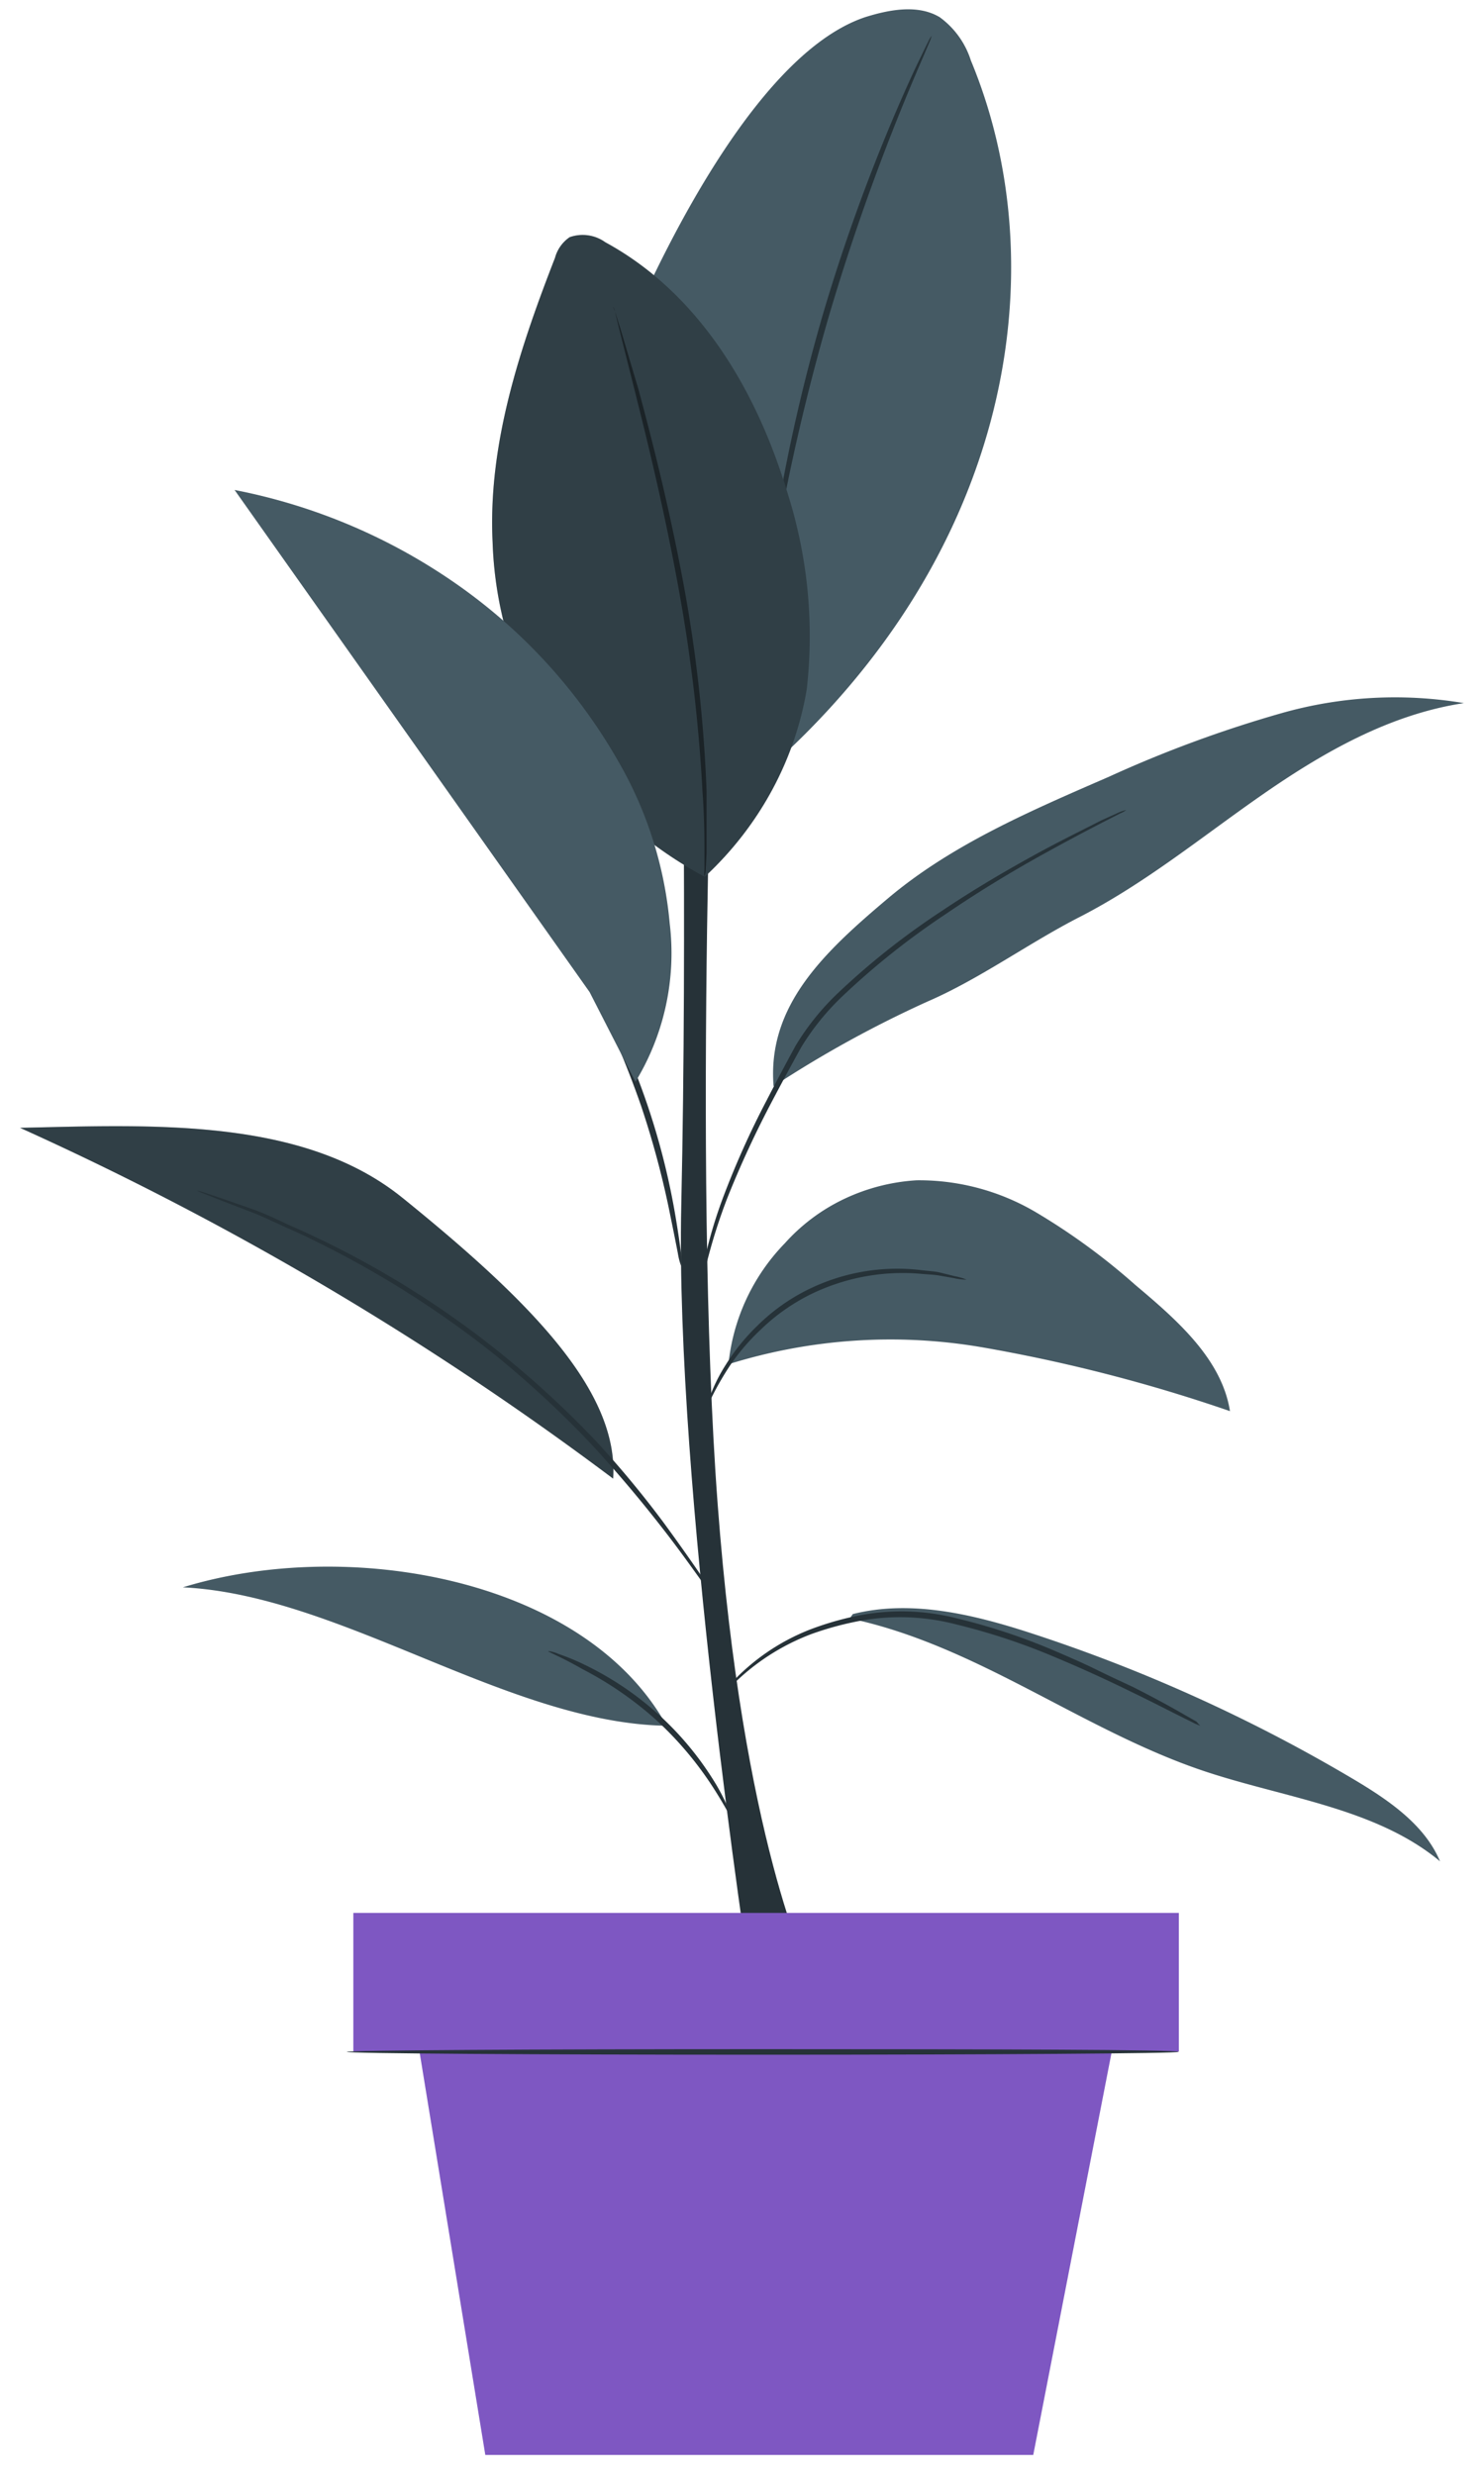 <svg width="39" height="65" fill="none" xmlns="http://www.w3.org/2000/svg"><path d="M19.694 51.815s-1.954-12.735-1.79-20.149c.164-7.414 0-15.748 0-15.748h.9s-.61 14.713.056 23.584c.665 8.872 2.409 12.313 2.409 12.313h-1.566" fill="#263238"/><path d="M25.515 1.589a2.244 2.244 0 0 0-.82-1.138c-.572-.342-1.322-.2-1.96 0-2.717.911-5.13 5.72-6.227 8.25l3.608 11.556c6.519-5.738 7.648-13.259 5.399-18.668Z" fill="#455A64"/><path d="M24.483.94a.769.769 0 0 1-.051.152l-.178.418a59.054 59.054 0 0 0-2.46 6.756 56.663 56.663 0 0 0-1.561 6.974c-.033.182-.056.329-.08.444a.635.635 0 0 1-.037.156.807.807 0 0 1 0-.16c0-.12.028-.267.047-.445.046-.39.126-.955.243-1.653.306-1.81.717-3.603 1.233-5.37a48.325 48.325 0 0 1 1.874-5.204c.281-.654.516-1.174.694-1.53.08-.168.145-.302.201-.413a.64.64 0 0 1 .075-.124Z" fill="#263238"/><path d="M18.513 23.023a10.781 10.781 0 0 1-3.993-3.697 10.067 10.067 0 0 1-1.574-5.078c-.127-2.56.703-5.071 1.64-7.476a.96.96 0 0 1 .384-.542 1.02 1.02 0 0 1 .938.133c2.455 1.334 3.946 3.863 4.742 6.44.566 1.71.754 3.51.553 5.29-.31 1.873-1.248 3.602-2.676 4.93" fill="#455A64"/><path d="M18.513 23.02a.675.675 0 0 1 0-.155v-.444c0-.382 0-.938-.051-1.627a42.184 42.184 0 0 0-.628-5.334c-.375-2.067-.83-3.916-1.167-5.254l-.399-1.586c-.042-.174-.08-.316-.103-.445a.625.625 0 0 1-.051-.124.722.722 0 0 1 .056.146c.033.111.075.254.131.423.113.373.263.889.469 1.573.36 1.334.834 3.183 1.214 5.258.322 1.764.518 3.546.585 5.334v1.627l-.023.444a.676.676 0 0 1-.033.165Z" fill="#263238"/><path d="M18.513 23.023a10.782 10.782 0 0 1-3.993-3.697 10.068 10.068 0 0 1-1.574-5.077c-.127-2.56.703-5.072 1.64-7.477a.96.96 0 0 1 .384-.542 1.02 1.02 0 0 1 .938.133c2.455 1.334 3.946 3.863 4.742 6.441.566 1.708.754 3.509.553 5.29-.31 1.873-1.248 3.601-2.676 4.929" fill="#000" opacity=".3"/><path d="M22.332 42.508c3.328.698 6.093 2.925 9.284 4 2.127.716 4.532.97 6.228 2.379-.408-.974-1.373-1.623-2.31-2.178a42.335 42.335 0 0 0-8.436-3.814c-1.513-.493-3.153-.889-4.686-.502M17.52 45.327c-4.17-.067-8.562-3.436-12.714-3.636 4.344-1.334 10.563-.245 12.714 3.636ZM19.146 35.831a14.261 14.261 0 0 1 6.668-.444c2.216.385 4.393.946 6.51 1.676-.216-1.374-1.406-2.405-2.489-3.316a17.055 17.055 0 0 0-2.61-1.907A6.049 6.049 0 0 0 24.09 31a5.17 5.17 0 0 0-1.91.492 4.927 4.927 0 0 0-1.553 1.161 5.326 5.326 0 0 0-1.481 3.16M10.584 31.467c-2.624-2.13-6.603-1.92-10.057-1.845a82.513 82.513 0 0 1 15.587 9.214c.15-2.316-2.212-4.685-5.53-7.37Z" fill="#455A64"/><path d="M10.584 31.467c-2.624-2.13-6.603-1.92-10.057-1.845a82.508 82.508 0 0 1 15.587 9.215c.15-2.316-2.212-4.685-5.53-7.37Z" fill="#000" opacity=".3"/><path d="M20.331 28.53a29.65 29.65 0 0 1 4.04-2.223c1.378-.595 2.67-1.542 4.002-2.222 1.734-.889 3.233-2.125 4.822-3.227 1.589-1.102 3.332-2.098 5.277-2.391a10.913 10.913 0 0 0-4.804.267 32.05 32.05 0 0 0-4.522 1.666c-2.048.89-4.129 1.778-5.806 3.192-1.678 1.413-3.187 2.822-3.009 4.947" fill="#455A64"/><path d="m31.541 45.326-.131-.053-.366-.183c-.314-.155-.764-.39-1.33-.662a36.262 36.262 0 0 0-2.02-.916 16.741 16.741 0 0 0-2.568-.848 5.826 5.826 0 0 0-2.676-.063 8.22 8.22 0 0 0-1.134.32 5.873 5.873 0 0 0-2.067 1.334c-.239.244-.356.395-.37.387a.775.775 0 0 1 .075-.116 3.73 3.73 0 0 1 .253-.307 5.615 5.615 0 0 1 2.076-1.418 7.978 7.978 0 0 1 1.148-.342 5.86 5.86 0 0 1 2.741.053c.89.216 1.757.506 2.592.867.384.165.75.325 1.083.49.332.164.646.306.937.444.562.284 1.007.529 1.312.706l.351.2c.057.076.099.103.094.107ZM14.403 43.365a.85.85 0 0 1 .263.071c.232.08.46.173.68.28a8.157 8.157 0 0 1 3.486 3.174c.12.205.227.417.319.636.04.077.07.159.089.244-.024 0-.178-.325-.502-.827a9.098 9.098 0 0 0-1.504-1.778 9.29 9.29 0 0 0-1.94-1.333c-.539-.311-.9-.445-.89-.467ZM5.176 31.266l.178.05.497.168.792.276c.31.11.642.27 1.017.444a24.376 24.376 0 0 1 5.431 3.285 25.6 25.6 0 0 1 2.554 2.342c.638.69 1.237 1.411 1.795 2.16.469.64.839 1.174 1.087 1.538l.286.445c.034.048.064.099.09.151a.908.908 0 0 1-.118-.133c-.07-.094-.178-.231-.31-.414-.262-.36-.632-.889-1.12-1.51a33.78 33.78 0 0 0-1.813-2.134 26.424 26.424 0 0 0-2.526-2.343 25.842 25.842 0 0 0-5.38-3.302c-.374-.16-.702-.33-1.007-.445l-.778-.298-.515-.204a.773.773 0 0 1-.16-.076ZM25.402 33.61a1.55 1.55 0 0 1-.333-.04l-.38-.067c-.15-.026-.323-.03-.515-.049a5.512 5.512 0 0 0-2.863.538c-.485.24-.926.55-1.308.92-.318.296-.6.626-.838.983a7.974 7.974 0 0 0-.572 1.035c.012-.105.04-.209.084-.306.106-.273.24-.535.399-.783.231-.371.51-.714.829-1.022a5.1 5.1 0 0 1 1.335-.951 5.298 5.298 0 0 1 2.944-.511c.192.026.37.03.52.066l.38.094c.109.02.216.05.318.093ZM29.596 21.276a.696.696 0 0 1-.16.089l-.468.24a59.58 59.58 0 0 0-1.696.91c-.708.396-1.533.89-2.414 1.49a20.076 20.076 0 0 0-2.699 2.142c-.429.404-.799.86-1.101 1.356-.277.498-.534.978-.778 1.44-.43.815-.817 1.65-1.158 2.503a14.65 14.65 0 0 0-.562 1.777c-.108.423-.145.663-.16.658-.013-.004 0-.057 0-.173 0-.116.043-.285.09-.498.127-.604.301-1.198.52-1.778.326-.862.704-1.705 1.134-2.524.24-.467.497-.952.769-1.45.308-.509.686-.977 1.124-1.39a19.604 19.604 0 0 1 2.728-2.152c.89-.596 1.729-1.08 2.441-1.471.713-.391 1.308-.676 1.72-.89l.469-.213a.92.92 0 0 1 .201-.066ZM17.9 33.255a1.916 1.916 0 0 1-.085-.334 71.182 71.182 0 0 0-.183-.916 23.606 23.606 0 0 0-.787-2.969c-.338-.97-.735-1.919-1.19-2.844l-.408-.85c-.056-.1-.1-.205-.131-.315.073.09.135.189.183.293.112.192.267.476.468.827a18.955 18.955 0 0 1 1.992 5.84c.065.392.112.707.136.925.013.114.014.229.004.343Z" fill="#263238"/><path d="M17.6 24.252a10.344 10.344 0 0 0-1.36-4.271 14.343 14.343 0 0 0-4.206-4.615 15.266 15.266 0 0 0-5.869-2.497l9.33 13.188 1.205 2.356a6.497 6.497 0 0 0 .9-4.16Z" fill="#455A64"/><path d="M30.979 50.242H9.286v3.644H30.98v-3.644Z" fill="#7E57C2"/><path d="m10.907 53.167 1.847 11.312h14.4l2.203-11.312h-18.45Z" fill="#7E57C2"/><path d="M30.97 53.892c0 .04-4.898.075-10.929.075-6.031 0-10.928-.035-10.928-.075 0-.04 4.892-.071 10.928-.071 6.036 0 10.928.013 10.928.07Z" fill="#263238"/></svg>